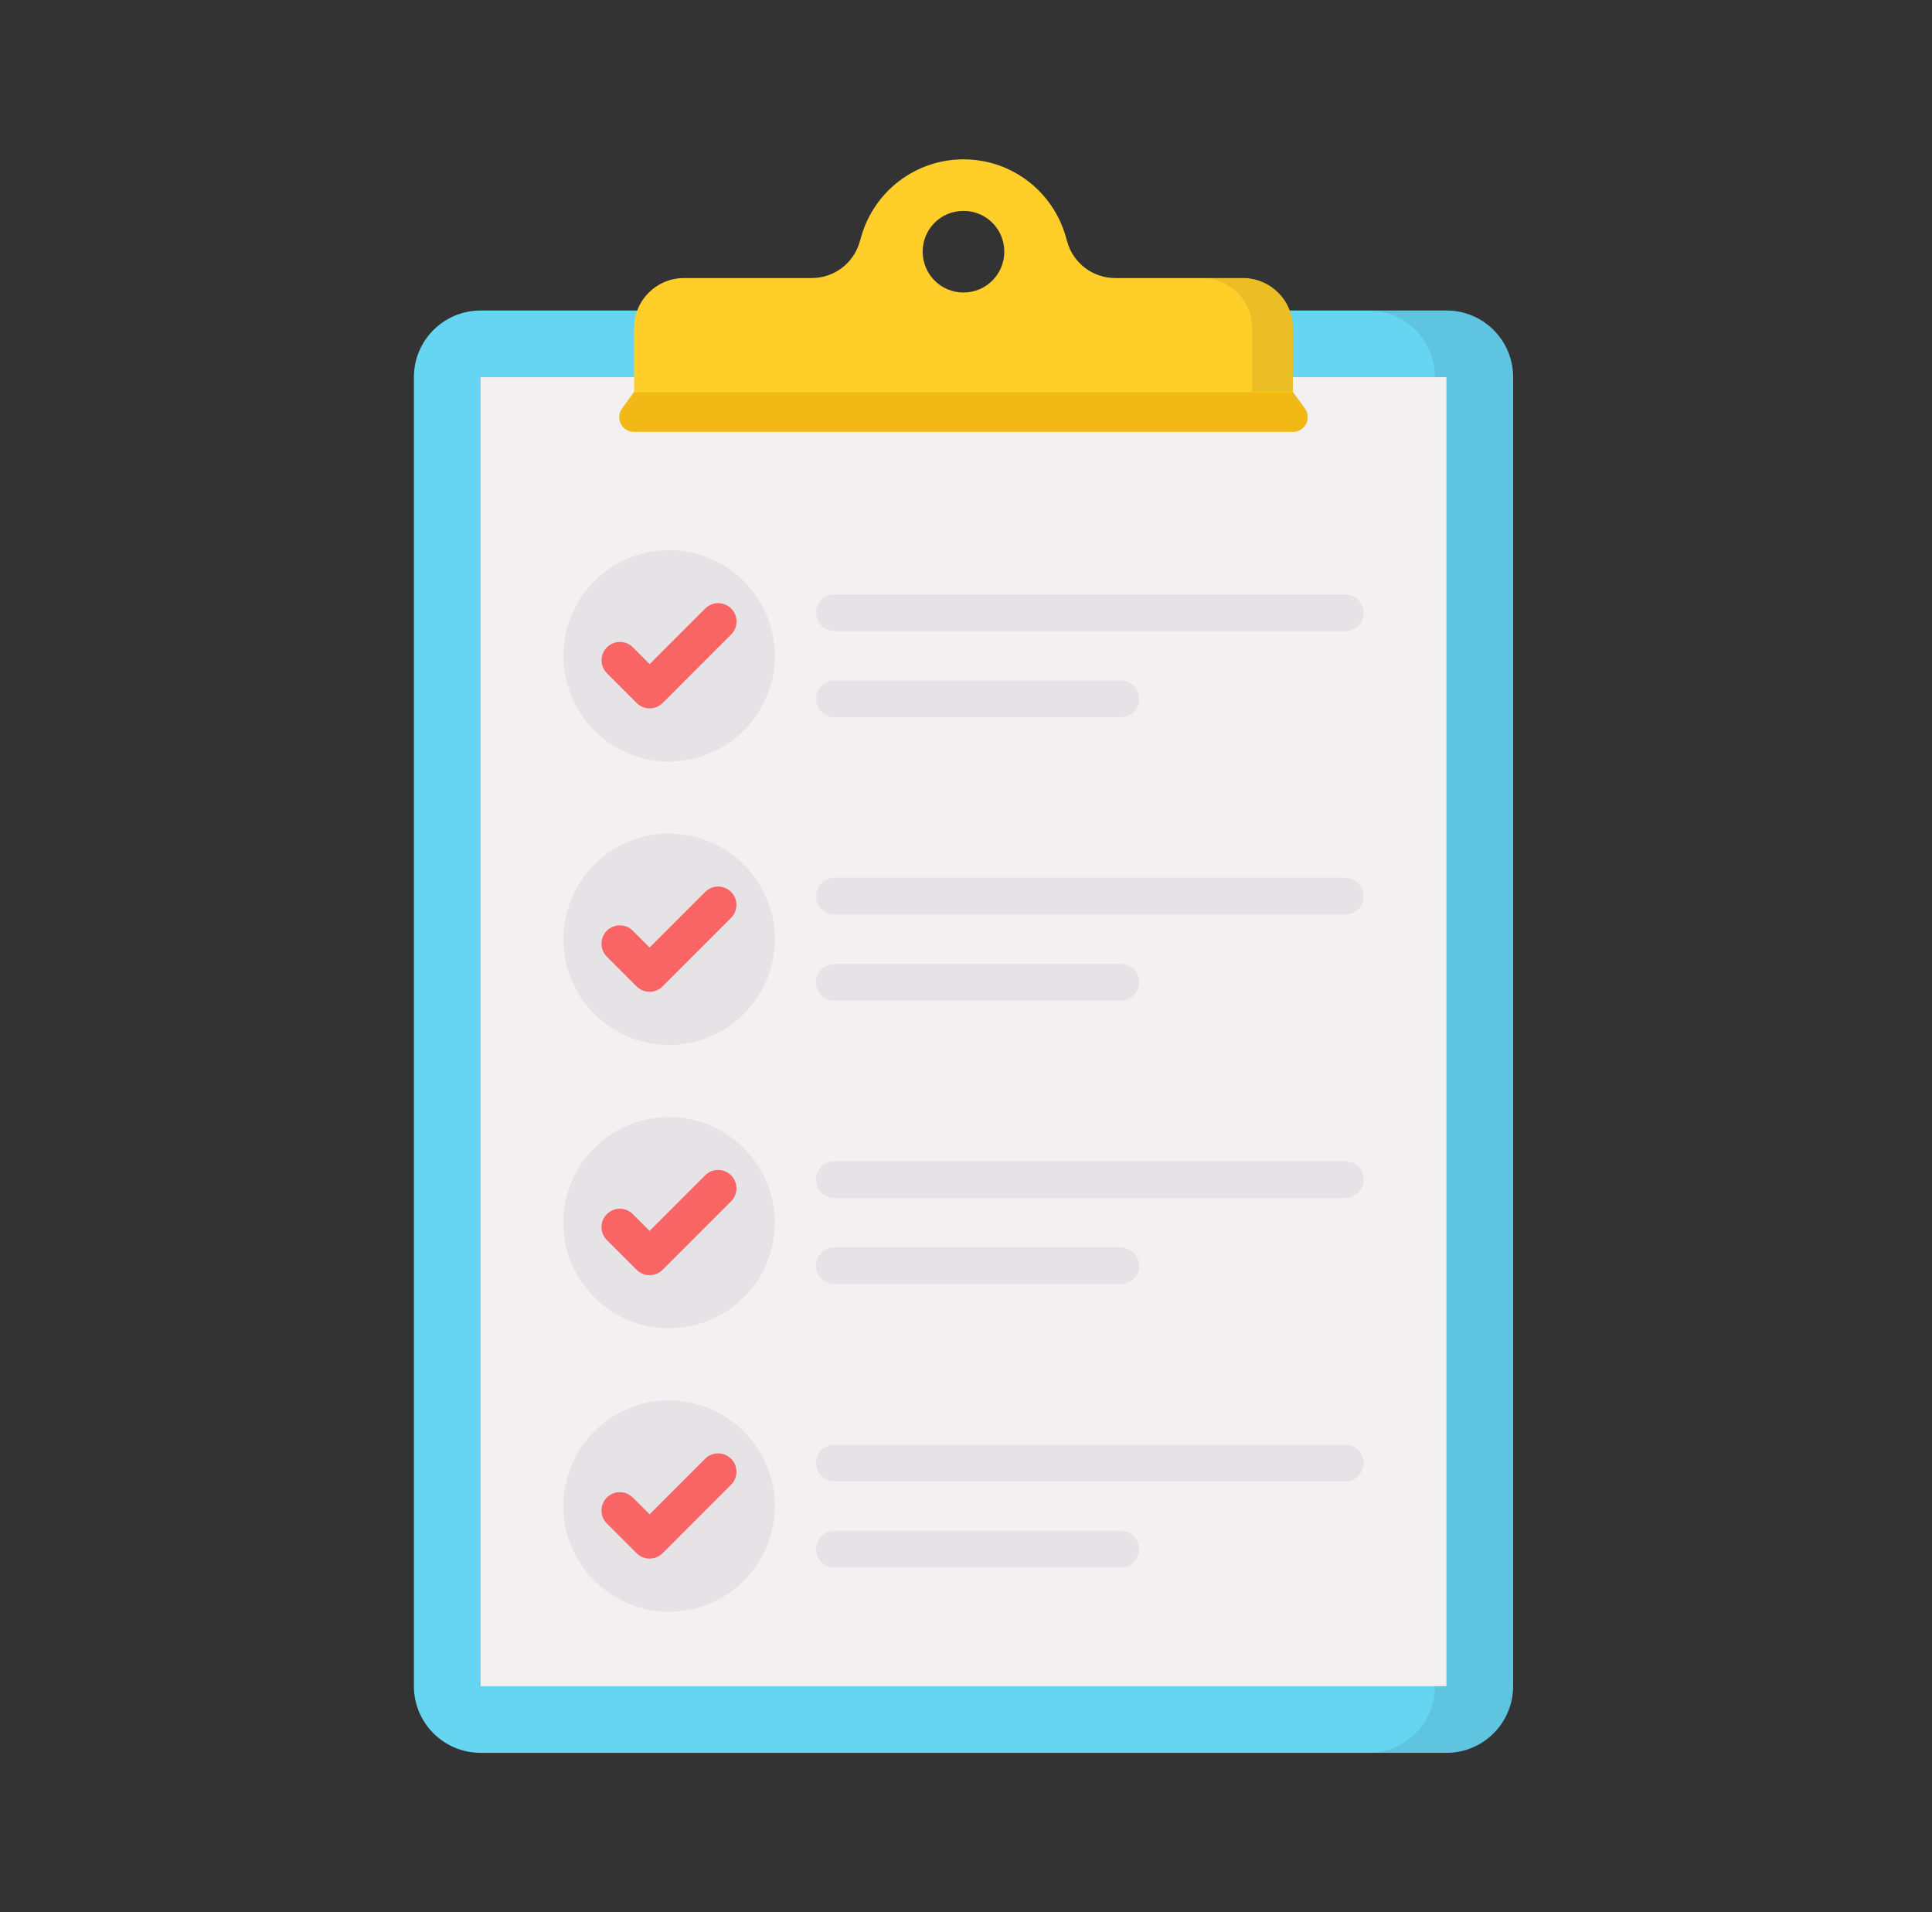 <svg width="97" height="96" viewBox="0 0 97 96" fill="none" xmlns="http://www.w3.org/2000/svg">
<rect x="0" y="0" width="97" height="96" fill="#333333" stroke="none"/>
<g id="list">
<path id="Vector" d="M75.97 18.936V84.652C75.97 86.501 74.471 88 72.622 88H24.129C22.28 88 20.781 86.501 20.781 84.652V18.936C20.781 17.088 22.28 15.589 24.129 15.589H72.622C74.471 15.589 75.97 17.088 75.97 18.936Z" fill="#66D5F2"/>
<path id="Vector_2" opacity="0.08" d="M75.964 18.939V84.652C75.964 86.502 74.466 88 72.616 88H68.699C70.549 88 72.047 86.502 72.047 84.652V18.939C72.047 17.089 70.549 15.591 68.699 15.591H72.616C74.466 15.591 75.964 17.089 75.964 18.939Z" fill="black"/>
<path id="Vector_3" d="M72.623 18.936H24.129V84.652H72.623V18.936Z" fill="#F2F0F0"/>
<path id="Vector_4" d="M62.4 13.959H55.989C54.868 13.959 53.88 13.214 53.579 12.126L53.512 11.892C52.872 9.626 50.812 8 48.373 8C45.98 8 43.888 9.59 43.235 11.892L43.168 12.126C42.866 13.214 41.879 13.959 40.757 13.959H34.347C32.958 13.959 31.836 15.08 31.836 16.47V19.683H64.91V16.47C64.911 15.08 63.789 13.959 62.4 13.959ZM48.373 14.686C47.235 14.686 46.324 13.764 46.324 12.636C46.324 11.498 47.235 10.587 48.373 10.587C49.512 10.587 50.423 11.498 50.423 12.636C50.423 13.764 49.512 14.686 48.373 14.686Z" fill="#FFCE29"/>
<path id="Vector_5" opacity="0.08" d="M62.402 13.959H60.352C61.741 13.959 62.862 15.08 62.862 16.47V19.683H64.913V16.47C64.913 15.081 63.791 13.959 62.402 13.959Z" fill="black"/>
<path id="Vector_6" d="M64.917 19.683L65.516 20.508C65.871 20.997 65.522 21.682 64.918 21.682H31.831C31.227 21.682 30.877 20.997 31.232 20.508L31.831 19.683H64.917Z" fill="#F2B816"/>
<g id="Group">
<path id="Vector_7" d="M33.586 27.801C30.762 27.801 28.465 30.098 28.465 32.922C28.465 35.746 30.762 38.043 33.586 38.043C36.414 38.043 38.716 35.746 38.716 32.922C38.716 30.098 36.414 27.801 33.586 27.801Z" fill="#E5E3E5"/>
<path id="Vector_8" d="M38.901 32.926C38.901 35.852 36.516 38.231 33.59 38.231C30.664 38.231 28.285 35.852 28.285 32.926C28.285 30 30.664 27.622 33.59 27.622C36.516 27.622 38.901 30 38.901 32.926Z" fill="#E5E3E5"/>
<path id="Vector_9" d="M32.618 35.564C32.373 35.564 32.139 35.467 31.966 35.294L30.473 33.8C30.113 33.44 30.113 32.858 30.473 32.498C30.833 32.138 31.416 32.138 31.775 32.498L32.617 33.341L35.407 30.551C35.767 30.191 36.35 30.191 36.709 30.551C37.069 30.91 37.069 31.493 36.709 31.853L33.269 35.294C33.096 35.467 32.862 35.564 32.618 35.564Z" fill="#F96464"/>
<path id="Vector_10" d="M67.546 31.686H41.898C41.389 31.686 40.977 31.274 40.977 30.765C40.977 30.256 41.389 29.844 41.898 29.844H67.546C68.055 29.844 68.467 30.256 68.467 30.765C68.467 31.274 68.055 31.686 67.546 31.686ZM56.276 36.008H41.898C41.389 36.008 40.977 35.596 40.977 35.087C40.977 34.578 41.389 34.166 41.898 34.166H56.276C56.785 34.166 57.197 34.578 57.197 35.087C57.197 35.596 56.785 36.008 56.276 36.008Z" fill="#E5E3E5"/>
<g id="Group_2">
<path id="Vector_11" d="M33.586 42.029C30.762 42.029 28.465 44.326 28.465 47.151C28.465 49.975 30.762 52.272 33.586 52.272C36.414 52.272 38.716 49.975 38.716 47.151C38.716 44.326 36.414 42.029 33.586 42.029Z" fill="#E5E3E5"/>
<path id="Vector_12" d="M38.901 47.154C38.901 50.08 36.516 52.459 33.59 52.459C30.664 52.459 28.285 50.08 28.285 47.154C28.285 44.228 30.664 41.85 33.59 41.85C36.516 41.85 38.901 44.228 38.901 47.154Z" fill="#E5E3E5"/>
<path id="Vector_13" d="M32.614 49.792C32.37 49.792 32.135 49.695 31.963 49.522L30.469 48.028C30.109 47.669 30.109 47.086 30.469 46.726C30.829 46.366 31.412 46.366 31.771 46.726L32.614 47.569L35.403 44.779C35.763 44.419 36.346 44.419 36.706 44.779C37.065 45.138 37.065 45.721 36.706 46.081L33.265 49.522C33.092 49.695 32.858 49.792 32.614 49.792Z" fill="#F96464"/>
<path id="Vector_14" d="M67.542 45.914H41.894C41.385 45.914 40.973 45.502 40.973 44.993C40.973 44.484 41.385 44.072 41.894 44.072H67.542C68.051 44.072 68.463 44.484 68.463 44.993C68.463 45.502 68.051 45.914 67.542 45.914ZM56.272 50.236H41.894C41.385 50.236 40.973 49.824 40.973 49.315C40.973 48.806 41.385 48.394 41.894 48.394H56.272C56.781 48.394 57.193 48.806 57.193 49.315C57.193 49.824 56.781 50.236 56.272 50.236Z" fill="#E5E3E5"/>
</g>
<g id="Group_3">
<path id="Vector_15" d="M33.586 56.258C30.762 56.258 28.465 58.555 28.465 61.38C28.465 64.204 30.762 66.501 33.586 66.501C36.414 66.501 38.716 64.204 38.716 61.38C38.716 58.555 36.414 56.258 33.586 56.258Z" fill="#E5E3E5"/>
<path id="Vector_16" d="M38.901 61.383C38.901 64.309 36.516 66.688 33.59 66.688C30.664 66.688 28.285 64.309 28.285 61.383C28.285 58.457 30.664 56.079 33.59 56.079C36.516 56.079 38.901 58.457 38.901 61.383Z" fill="#E5E3E5"/>
<path id="Vector_17" d="M32.614 64.021C32.37 64.021 32.135 63.924 31.963 63.751L30.469 62.257C30.109 61.898 30.109 61.315 30.469 60.955C30.829 60.595 31.412 60.595 31.771 60.955L32.614 61.798L35.403 59.008C35.763 58.648 36.346 58.648 36.706 59.008C37.065 59.367 37.065 59.95 36.706 60.31L33.265 63.751C33.092 63.924 32.858 64.021 32.614 64.021Z" fill="#F96464"/>
<path id="Vector_18" d="M67.542 60.143H41.894C41.385 60.143 40.973 59.731 40.973 59.222C40.973 58.713 41.385 58.301 41.894 58.301H67.542C68.051 58.301 68.463 58.713 68.463 59.222C68.463 59.731 68.051 60.143 67.542 60.143ZM56.272 64.465H41.894C41.385 64.465 40.973 64.053 40.973 63.544C40.973 63.035 41.385 62.623 41.894 62.623H56.272C56.781 62.623 57.193 63.035 57.193 63.544C57.193 64.053 56.781 64.465 56.272 64.465Z" fill="#E5E3E5"/>
</g>
<g id="Group_4">
<path id="Vector_19" d="M33.586 70.487C30.762 70.487 28.465 72.784 28.465 75.608C28.465 78.432 30.762 80.729 33.586 80.729C36.414 80.729 38.716 78.432 38.716 75.608C38.716 72.784 36.414 70.487 33.586 70.487Z" fill="#E5E3E5"/>
<path id="Vector_20" d="M38.901 75.612C38.901 78.537 36.516 80.916 33.59 80.916C30.664 80.916 28.285 78.537 28.285 75.612C28.285 72.686 30.664 70.307 33.59 70.307C36.516 70.307 38.901 72.686 38.901 75.612Z" fill="#E5E3E5"/>
<path id="Vector_21" d="M32.614 78.25C32.37 78.25 32.135 78.153 31.963 77.98L30.469 76.486C30.109 76.126 30.109 75.543 30.469 75.183C30.829 74.824 31.412 74.824 31.771 75.183L32.614 76.026L35.403 73.236C35.763 72.876 36.346 72.876 36.706 73.236C37.065 73.596 37.065 74.179 36.706 74.538L33.265 77.98C33.092 78.153 32.858 78.25 32.614 78.25Z" fill="#F96464"/>
<path id="Vector_22" d="M67.542 74.372H41.894C41.385 74.372 40.973 73.96 40.973 73.451C40.973 72.942 41.385 72.53 41.894 72.53H67.542C68.051 72.53 68.463 72.942 68.463 73.451C68.463 73.96 68.051 74.372 67.542 74.372ZM56.272 78.694H41.894C41.385 78.694 40.973 78.282 40.973 77.773C40.973 77.264 41.385 76.852 41.894 76.852H56.272C56.781 76.852 57.193 77.264 57.193 77.773C57.193 78.282 56.781 78.694 56.272 78.694Z" fill="#E5E3E5"/>
</g>
</g>
</g>
</svg>
